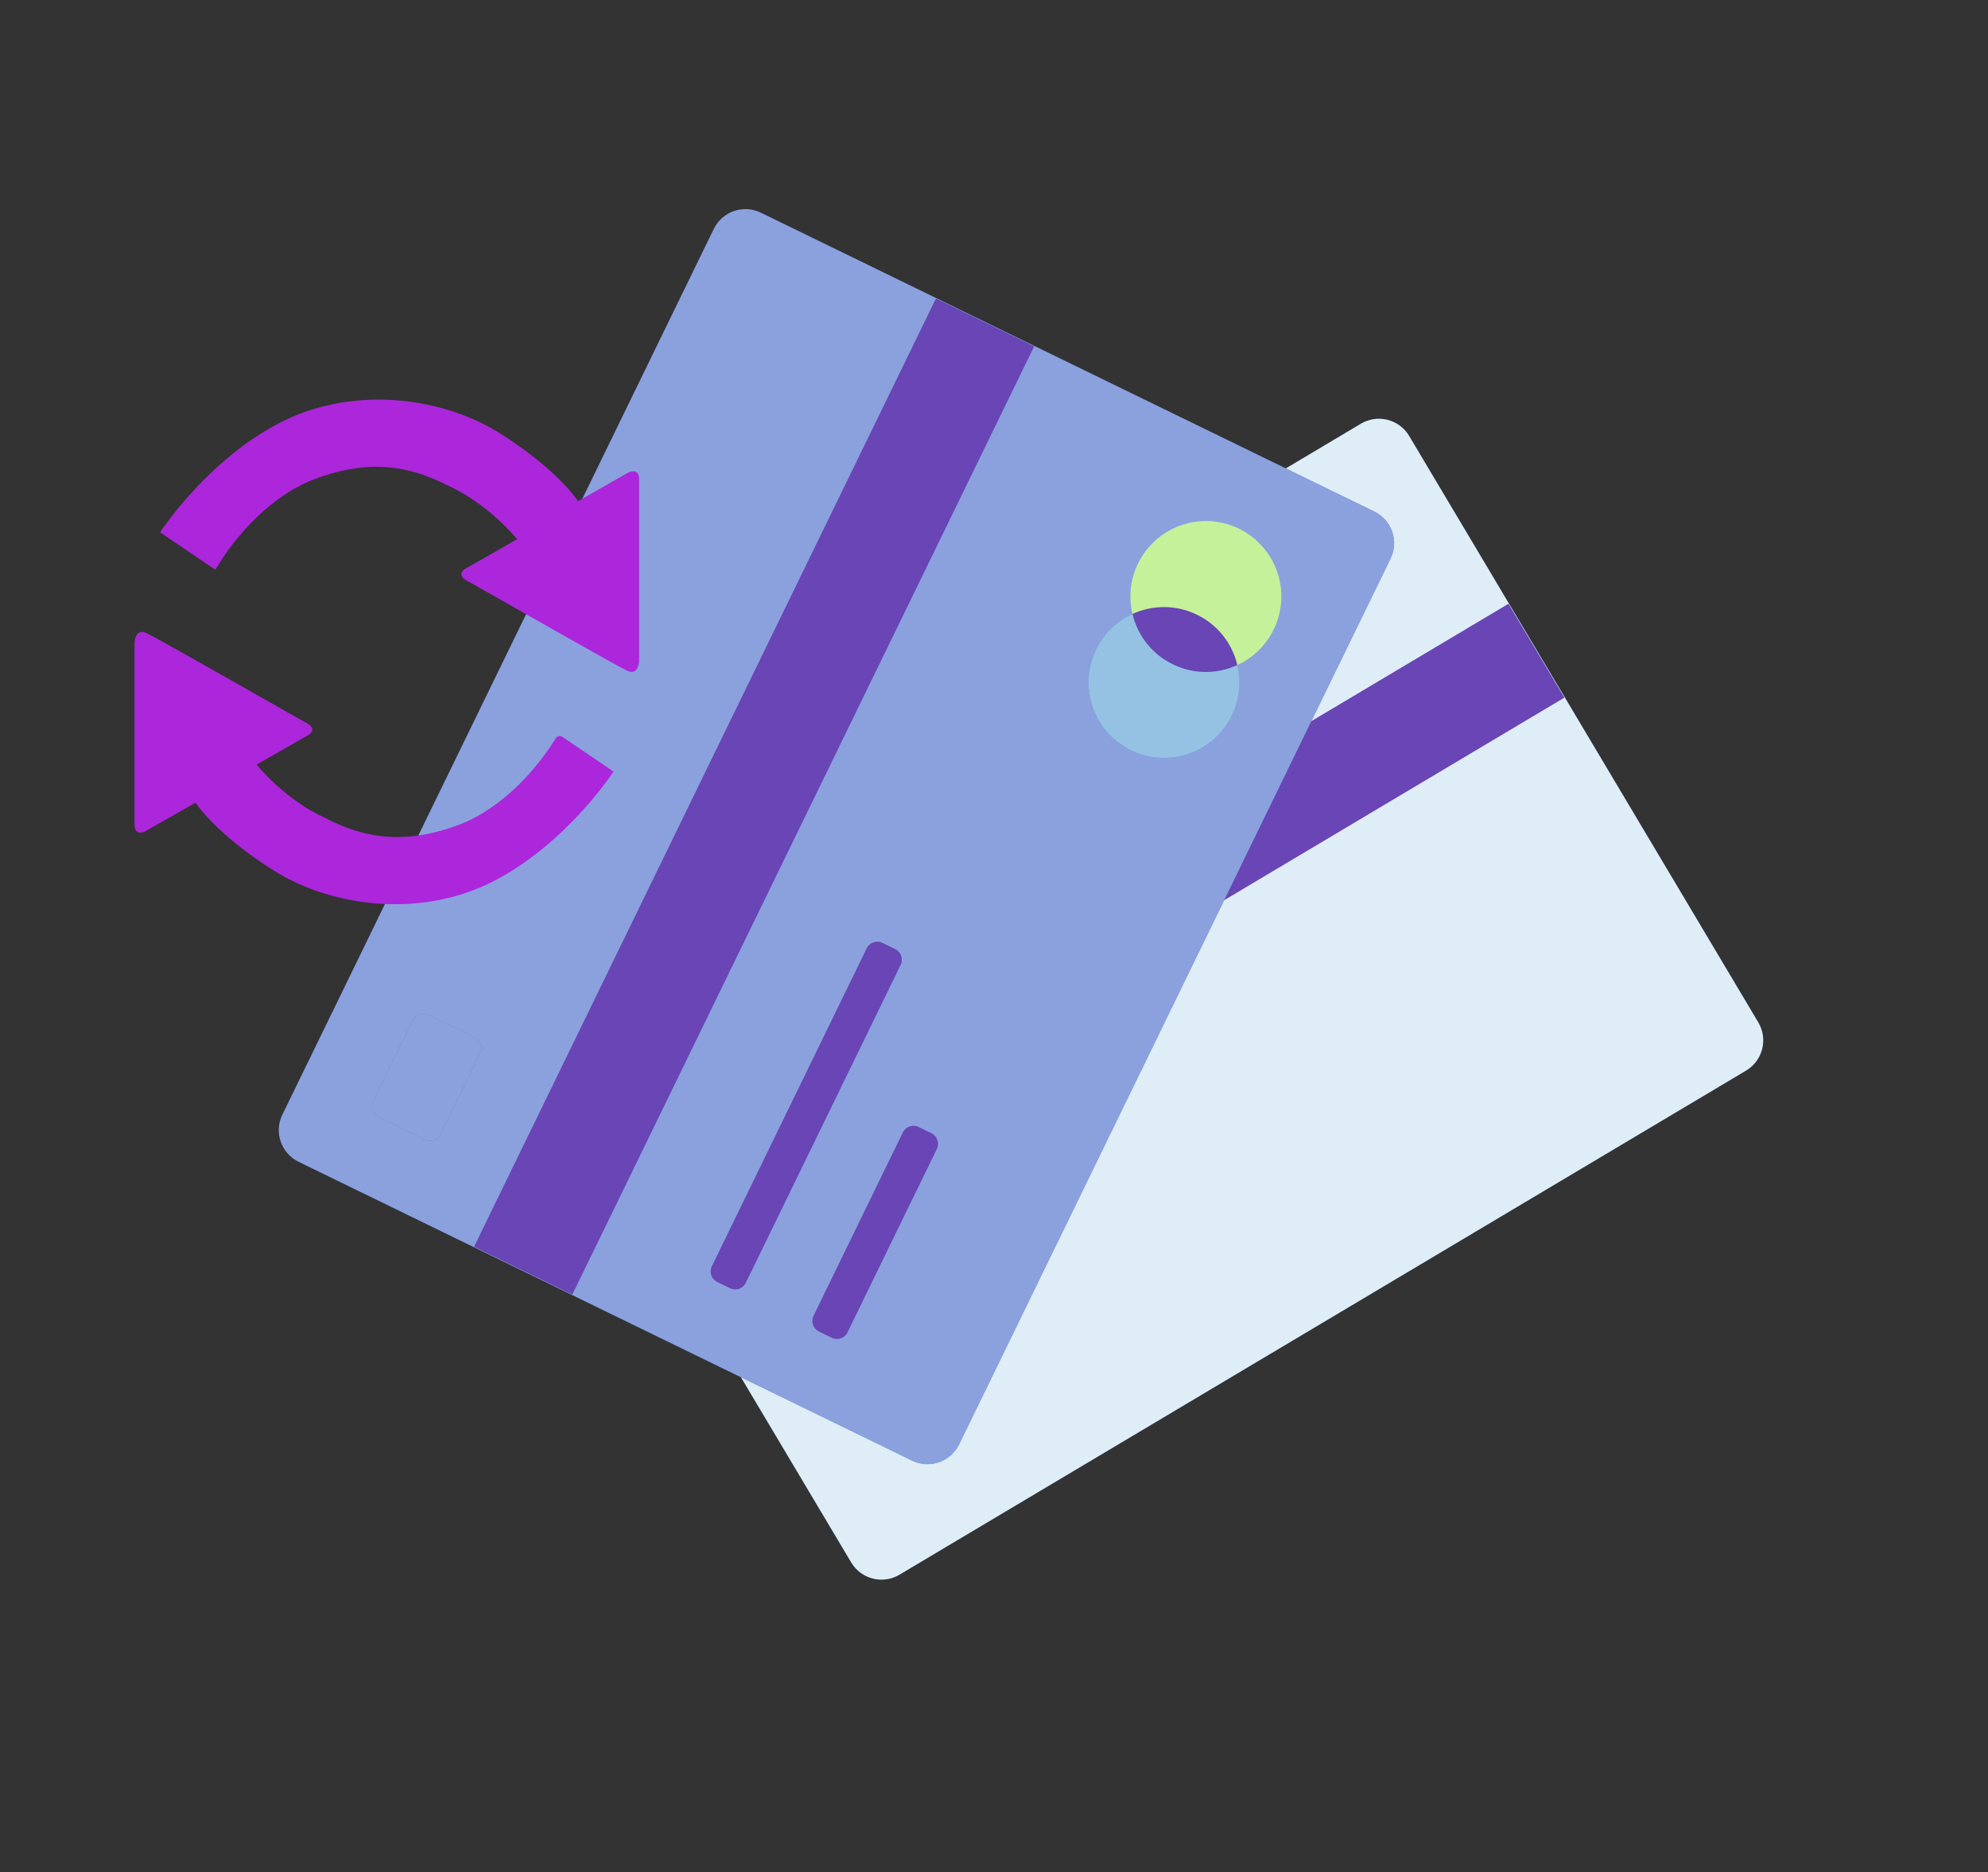 <svg width="120" height="113" viewBox="0 0 120 113" fill="none" xmlns="http://www.w3.org/2000/svg">
<rect x="0" y="0" width="120" height="113" fill="#333333" stroke="none"/>
<g clip-path="url(#clip0)">
<path d="M82.147 25.576L31.047 56.002C30.039 56.602 29.709 57.906 30.309 58.914L51.382 94.307C51.982 95.315 53.286 95.645 54.294 95.045L105.394 64.62C106.402 64.02 106.733 62.716 106.132 61.708L85.059 26.315C84.459 25.307 83.155 24.976 82.147 25.576Z" fill="#2A84C6"/>
<path d="M82.147 25.576L31.047 56.002C30.039 56.602 29.709 57.906 30.309 58.914L51.382 94.307C51.982 95.315 53.286 95.645 54.294 95.045L105.394 64.62C106.402 64.02 106.733 62.716 106.132 61.708L85.059 26.315C84.459 25.307 83.155 24.976 82.147 25.576Z" fill="white" fill-opacity="0.85"/>
<path d="M91.057 36.445L36.358 69.013L39.729 74.675L94.428 42.107L91.057 36.445Z" fill="#4316A3"/>
<path d="M91.057 36.445L36.358 69.013L39.729 74.675L94.428 42.107L91.057 36.445Z" fill="white" fill-opacity="0.2"/>
<path d="M40.76 55.548L36.079 58.335C35.743 58.535 35.632 58.97 35.833 59.306L37.423 61.977C37.623 62.313 38.058 62.423 38.394 62.223L43.075 59.436C43.411 59.236 43.521 58.802 43.321 58.465L41.73 55.794C41.53 55.458 41.096 55.348 40.76 55.548Z" fill="#2A84C6"/>
<path d="M40.76 55.548L36.079 58.335C35.743 58.535 35.632 58.97 35.833 59.306L37.423 61.977C37.623 62.313 38.058 62.423 38.394 62.223L43.075 59.436C43.411 59.236 43.521 58.802 43.321 58.465L41.73 55.794C41.53 55.458 41.096 55.348 40.76 55.548Z" fill="white" fill-opacity="0.85"/>
</g>
<g clip-path="url(#clip1)">
<path d="M43.086 13.818L17.043 67.284C16.529 68.338 16.968 69.61 18.023 70.124L55.055 88.162C56.109 88.676 57.381 88.237 57.895 87.182L83.938 33.716C84.452 32.661 84.013 31.39 82.958 30.876L45.926 12.838C44.872 12.324 43.6 12.763 43.086 13.818Z" fill="#1443BD"/>
<path d="M43.086 13.818L17.043 67.284C16.529 68.338 16.968 69.61 18.023 70.124L55.055 88.162C56.109 88.676 57.381 88.237 57.895 87.182L83.938 33.716C84.452 32.661 84.013 31.39 82.958 30.876L45.926 12.838C44.872 12.324 43.6 12.763 43.086 13.818Z" fill="white" fill-opacity="0.5"/>
<path d="M74.692 40.142C75.096 39.313 74.005 37.951 72.256 37.099C70.507 36.247 68.762 36.228 68.358 37.056C67.955 37.885 69.046 39.247 70.794 40.099C72.543 40.951 74.288 40.97 74.692 40.142Z" fill="#4316A3"/>
<path d="M74.692 40.142C75.096 39.313 74.005 37.951 72.256 37.099C70.507 36.247 68.762 36.228 68.358 37.056C67.955 37.885 69.046 39.247 70.794 40.099C72.543 40.951 74.288 40.97 74.692 40.142Z" fill="white" fill-opacity="0.2"/>
<path d="M56.497 18.02L28.619 75.251L34.544 78.137L62.421 20.905L56.497 18.02Z" fill="#4316A3"/>
<path d="M56.497 18.02L28.619 75.251L34.544 78.137L62.421 20.905L56.497 18.02Z" fill="white" fill-opacity="0.2"/>
<path d="M52.318 57.241L42.97 76.432C42.799 76.783 42.945 77.207 43.297 77.378L44.07 77.755C44.421 77.926 44.845 77.78 45.016 77.428L54.364 58.238C54.535 57.886 54.389 57.463 54.037 57.291L53.264 56.915C52.913 56.743 52.489 56.89 52.318 57.241Z" fill="#4316A3"/>
<path d="M52.318 57.241L42.97 76.432C42.799 76.783 42.945 77.207 43.297 77.378L44.07 77.755C44.421 77.926 44.845 77.78 45.016 77.428L54.364 58.238C54.535 57.886 54.389 57.463 54.037 57.291L53.264 56.915C52.913 56.743 52.489 56.89 52.318 57.241Z" fill="white" fill-opacity="0.2"/>
<path d="M54.501 68.353L49.109 79.421C48.938 79.773 49.084 80.197 49.436 80.368L50.209 80.745C50.56 80.916 50.984 80.77 51.156 80.418L56.547 69.349C56.718 68.998 56.572 68.574 56.221 68.403L55.447 68.026C55.096 67.855 54.672 68.001 54.501 68.353Z" fill="#4316A3"/>
<path d="M54.501 68.353L49.109 79.421C48.938 79.773 49.084 80.197 49.436 80.368L50.209 80.745C50.56 80.916 50.984 80.77 51.156 80.418L56.547 69.349C56.718 68.998 56.572 68.574 56.221 68.403L55.447 68.026C55.096 67.855 54.672 68.001 54.501 68.353Z" fill="white" fill-opacity="0.2"/>
<path d="M24.916 61.578L22.531 66.476C22.36 66.827 22.506 67.251 22.857 67.422L25.652 68.784C26.004 68.955 26.428 68.809 26.599 68.457L28.985 63.56C29.156 63.208 29.01 62.784 28.658 62.613L25.863 61.251C25.512 61.08 25.088 61.226 24.916 61.578Z" fill="#1443BD"/>
<path d="M24.916 61.578L22.531 66.476C22.36 66.827 22.506 67.251 22.857 67.422L25.652 68.784C26.004 68.955 26.428 68.809 26.599 68.457L28.985 63.56C29.156 63.208 29.01 62.784 28.658 62.613L25.863 61.251C25.512 61.08 25.088 61.226 24.916 61.578Z" fill="white" fill-opacity="0.5"/>
<path d="M70.794 40.1C69.566 39.504 68.672 38.386 68.359 37.057C66.18 38.059 65.152 40.578 66.008 42.818C66.864 45.058 69.311 46.25 71.602 45.543C73.894 44.837 75.244 42.474 74.69 40.141C73.451 40.713 72.021 40.698 70.794 40.1Z" fill="#2A84C6"/>
<path d="M70.794 40.1C69.566 39.504 68.672 38.386 68.359 37.057C66.18 38.059 65.152 40.578 66.008 42.818C66.864 45.058 69.311 46.25 71.602 45.543C73.894 44.837 75.244 42.474 74.69 40.141C73.451 40.713 72.021 40.698 70.794 40.1Z" fill="white" fill-opacity="0.5"/>
<path d="M68.696 34.014C68.234 34.958 68.115 36.034 68.359 37.056C69.599 36.487 71.028 36.503 72.254 37.1C73.481 37.697 74.375 38.813 74.69 40.14C76.513 39.303 77.573 37.372 77.3 35.385C77.028 33.398 75.487 31.823 73.507 31.508C71.526 31.192 69.572 32.21 68.696 34.014Z" fill="#B7EE81"/>
<path d="M68.696 34.014C68.234 34.958 68.115 36.034 68.359 37.056C69.599 36.487 71.028 36.503 72.254 37.1C73.481 37.697 74.375 38.813 74.69 40.14C76.513 39.303 77.573 37.372 77.3 35.385C77.028 33.398 75.487 31.823 73.507 31.508C71.526 31.192 69.572 32.21 68.696 34.014Z" fill="white" fill-opacity="0.2"/>
</g>
<path fill-rule="evenodd" clip-rule="evenodd" d="M37.034 46.569C37.034 46.569 34.262 50.849 29.876 53.145C25.489 55.442 20.086 54.781 16.542 52.554C12.997 50.327 11.804 48.448 11.804 48.448L8.752 50.187C8.752 50.187 8.12 50.501 8.12 49.77V38.844C8.12 38.844 8.12 37.87 8.857 38.218C9.477 38.51 16.181 42.325 18.294 43.528C19.454 44.046 18.435 44.466 18.435 44.466L15.489 46.151C15.489 46.151 17.169 48.257 19.629 49.372C22.261 50.744 24.726 50.907 27.745 49.767C29.656 49.045 31.895 47.23 33.552 44.553C33.634 44.419 33.812 44.383 33.942 44.471L37.034 46.569ZM9.664 32.129C9.664 32.129 12.436 27.849 16.822 25.552C21.209 23.256 26.612 23.917 30.156 26.144C33.7 28.371 34.894 30.25 34.894 30.25L37.946 28.51C37.946 28.51 38.578 28.197 38.578 28.927V39.853C38.578 39.853 38.578 40.828 37.841 40.48C37.221 40.187 30.517 36.373 28.404 35.169C27.244 34.651 28.263 34.231 28.263 34.231L31.209 32.546C31.209 32.546 29.529 30.441 27.069 29.325C24.437 27.953 21.972 27.79 18.953 28.931C16.985 29.674 14.667 31.578 12.997 34.39L9.664 32.129Z" fill="#AC26DB"/>
<defs>
<clipPath id="clip0">
<rect width="75.537" height="75.537" fill="white" transform="translate(16.453 47.178) rotate(-30.77)"/>
</clipPath>
<clipPath id="clip1">
<rect width="75.537" height="75.537" fill="white" transform="translate(0 67.909) rotate(-64.029)"/>
</clipPath>
</defs>
</svg>
